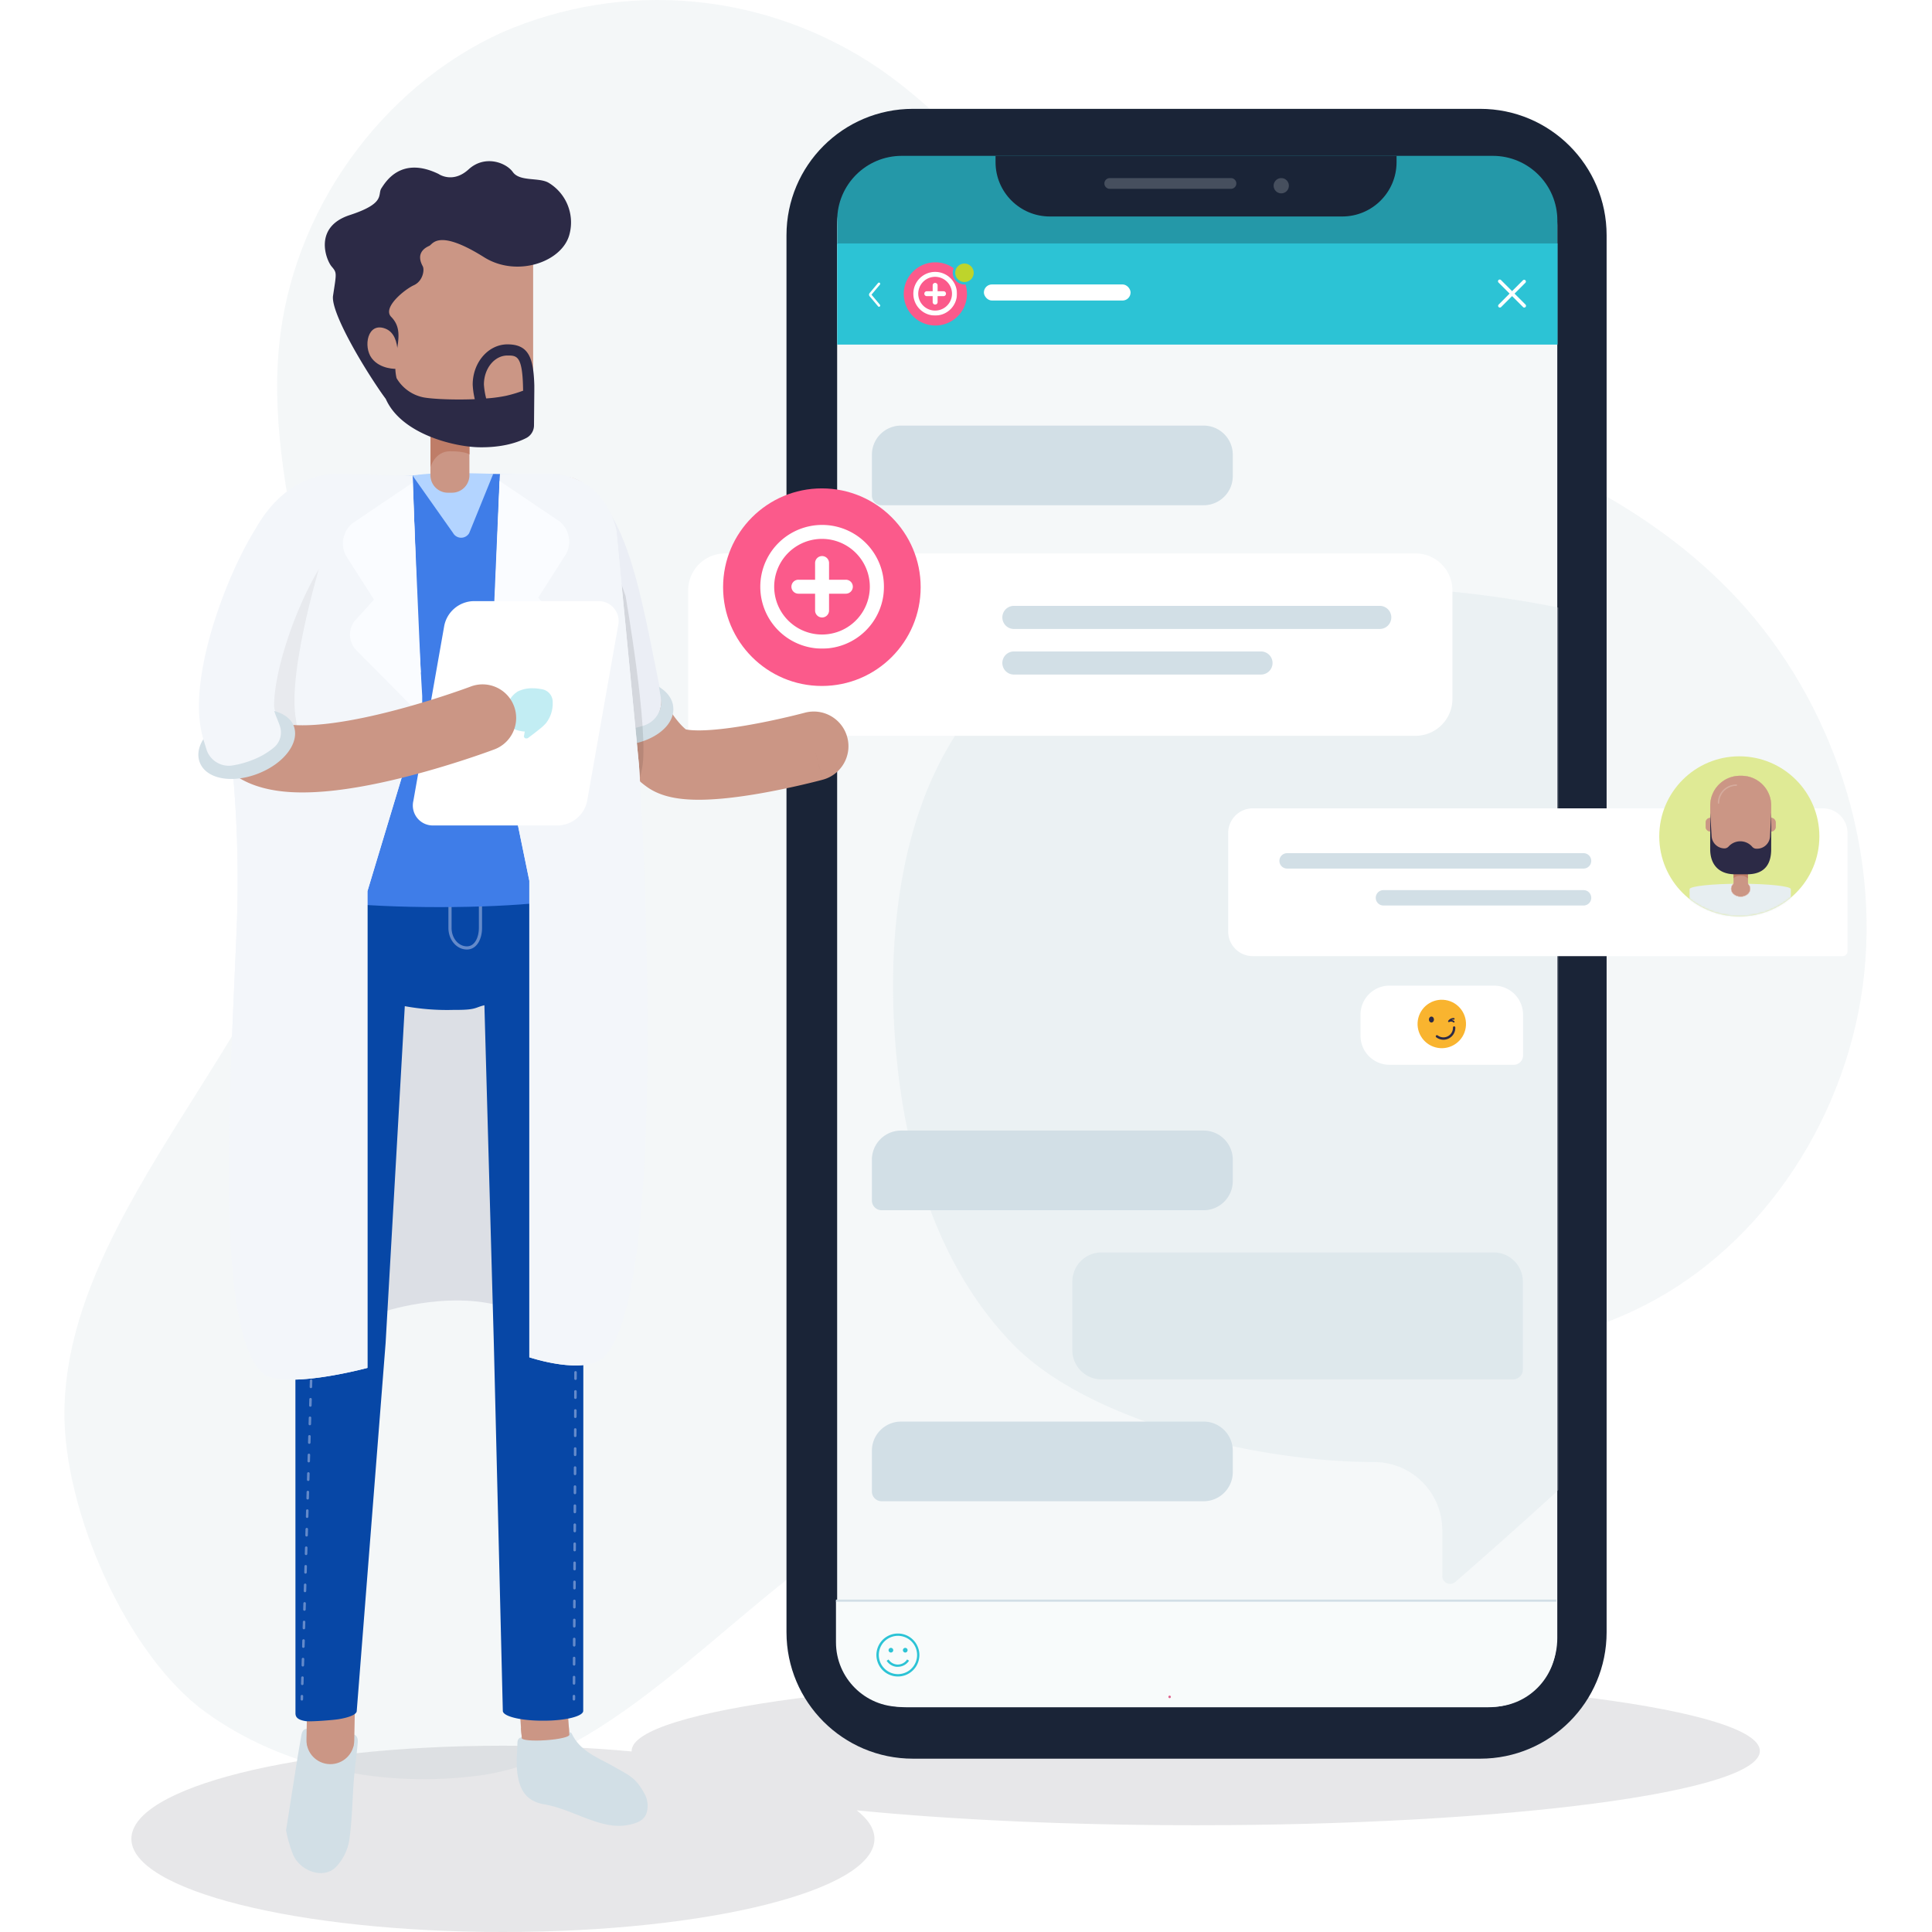 <svg width="1080" height="1080" fill="none" xmlns="http://www.w3.org/2000/svg"><g clip-path="url(#blip-health__a)"><path d="M966.93 330.221c-52.86-54.278-125.012-83.751-197.112-103.128-13.228-3.528-26.508-6.785-39.841-9.879-46.807-10.753-89.967-34.374-124.96-68.39l-.679-.597c-37.697-36.855-69.957-80.495-113.457-110.293C460.017 17.092 424.715 4.397 388.046.954c-36.669-3.444-73.592 2.469-107.557 17.223-67.343 30.612-117.431 99.871-124.542 175.806-8.574 90.97 40.416 181.778 23.476 271.391C158.509 576.101 37.262 676.027 36.007 788.871c-.575 55.635 34.874 136.401 78.949 168.262 44.076 31.861 100.334 42.446 153.455 35.335 81.041-10.855 151.624-108.556 225.345-145.411 79.194-39.714 163.864-66.377 250.965-79.029 58.977-8.521 120.254-10.855 173.95-37.994 67.97-34.304 115.289-107.742 123.439-185.794 8.16-78.052-21.43-158.927-75.18-214.019Z" fill="#B9CBD3" style="mix-blend-mode:luminosity" opacity=".16"/><g opacity=".1" filter="url(#blip-health__b)"><path fill-rule="evenodd" clip-rule="evenodd" d="M668.438 1020.32c174.158 0 315.341-18.59 315.341-41.533 0-22.942-141.183-41.539-315.341-41.539-174.158 0-315.341 18.597-315.341 41.539 0 .095.002.19.007.285-22.423-2.077-46.667-3.211-71.968-3.211-114.706 0-207.693 23.312-207.693 52.069 0 28.76 92.987 52.07 207.693 52.07 114.705 0 207.692-23.31 207.692-52.07 0-5.56-3.477-10.92-9.915-15.94 52.758 5.23 118.391 8.33 189.525 8.33Z" fill="#0A0F1A"/></g><path d="M439.651 131.525c0-39.036 31.645-70.68 70.68-70.68h317.098c39.035 0 70.68 31.644 70.68 70.68v780.906c0 39.035-31.645 70.68-70.68 70.68H510.331c-39.035 0-70.68-31.645-70.68-70.68V131.525Z" fill="#1A2437"/><path d="M467.972 125.949c0-21.292 17.26-38.552 38.552-38.552h325.457c21.292 0 38.553 17.26 38.553 38.552v789.86c0 21.292-17.261 38.553-38.553 38.553H506.524c-21.292 0-38.552-17.261-38.552-38.553v-789.86Z" fill="#F5F8F9"/><path d="M870.003 918.037c0 19.931-16.157 36.088-36.088 36.088H503.399c-19.931 0-36.088-16.157-36.088-36.088v-23.256h402.692v23.256Z" fill="#F8FBFB"/><path fill-rule="evenodd" clip-rule="evenodd" d="M870.003 895.382H467.311v-1.202h402.692v1.202Z" fill="#D2DFE6"/><path fill-rule="evenodd" clip-rule="evenodd" d="M501.929 913.149a12.009 12.009 0 0 0-11.096 7.414 12.015 12.015 0 0 0 8.753 16.376 12.014 12.014 0 0 0 12.329-5.107 12.015 12.015 0 0 0-1.494-15.165 12.01 12.01 0 0 0-8.492-3.518Zm0 22.7a10.617 10.617 0 0 1-7.507-3.123 10.355 10.355 0 0 1-1.936-2.612 10.701 10.701 0 0 1 2.148-12.768 10.703 10.703 0 1 1 7.325 18.503h-.03Z" fill="#2CC3D5"/><path fill-rule="evenodd" clip-rule="evenodd" d="M498.008 923.778a1.305 1.305 0 1 0 .03-2.61 1.305 1.305 0 0 0-.03 2.61Zm8.033 0a1.302 1.302 0 0 0 1.207-.806 1.3 1.3 0 0 0-.283-1.423 1.301 1.301 0 0 0-1.423-.284 1.315 1.315 0 0 0-.587.481 1.313 1.313 0 0 0-.12 1.226 1.314 1.314 0 0 0 .707.707c.158.065.328.099.499.099Zm-4.819 6.681a6.23 6.23 0 0 1-4.503-2.778l-1.081.706a7.5 7.5 0 0 0 5.404 3.363c.28.015.561.015.841 0a7.51 7.51 0 0 0 6.29-3.408l-1.096-.706a6.197 6.197 0 0 1-5.855 2.823Z" fill="#2CC3D5"/><g opacity=".7"><mask id="blip-health__c" style="mask-type:alpha" maskUnits="userSpaceOnUse" x="467" y="87" width="404" height="868"><path d="M467.972 125.949c0-21.292 17.26-38.552 38.552-38.552h325.457c21.292 0 38.553 17.26 38.553 38.552v789.86c0 21.292-17.261 38.553-38.553 38.553H506.524c-21.292 0-38.552-17.261-38.552-38.553v-789.86Z" fill="#F5F8F9"/></mask><g mask="url(#blip-health__c)"><path d="M870.342 339.469a602.751 602.751 0 0 0-119.08-11.653c-71.772 0-131.705 12.637-169.188 35.648-75.8 46.76-84.348 144.951-82.678 199.332 1.72 56.25 14.738 134.577 66.369 188.171 41.412 43.023 134.947 66.231 202.101 66.33a38.044 38.044 0 0 1 27.06 11.004 38.135 38.135 0 0 1 11.307 26.954v25.716c0 .849.244 1.68.702 2.394a4.414 4.414 0 0 0 4.351 1.987 4.41 4.41 0 0 0 2.267-1.038c21.664-18.881 44.655-39.335 67.351-60.33 5.551-4.917 11.25-10.375 16.948-15.587 27.216-24.585 55.364-50.497 74.867-78.228 22.794-32.354 37.581-72.673 44.211-119.826 5.66-44.403 4-89.433-4.91-133.298-14.493-72.722-64.797-121.547-141.678-137.576Z" fill="#E7EEF1"/></g></g><path d="M468.002 123.21c0-19.931 16.157-36.088 36.088-36.088h330.388c19.931 0 36.088 16.157 36.088 36.089v13.364H468.002V123.21Z" fill="#2498A8"/><path d="M870.694 136.109H468.002v56.519h402.692v-56.519Z" fill="#2CC3D5"/><path d="M846.651 164.135 852.77 158a.978.978 0 0 0-.718-1.592.981.981 0 0 0-.668.219l-6.122 6.118-6.123-6.118a.993.993 0 0 0-.71-.368.976.976 0 0 0-.748.283.977.977 0 0 0-.184 1.14.975.975 0 0 0 .256.318l6.119 6.123-6.119 6.135a.987.987 0 0 0-.209 1.067.98.98 0 0 0 1.595.318l6.123-6.123 6.122 6.123a.957.957 0 0 0 .691.287.984.984 0 0 0 .961-1.17.98.98 0 0 0-.266-.502l-6.119-6.123Zm-355.289 7.347a.668.668 0 0 1-.516-.244l-4.729-5.632a1.377 1.377 0 0 1 0-1.77l4.729-5.632a.684.684 0 0 1 .952-.068.685.685 0 0 1 .1.95l-4.729 5.635 4.721 5.635a.68.68 0 0 1-.158 1.021.672.672 0 0 1-.37.105Z" fill="#fff"/><path d="M556.512 87.122h224.174v3.519c0 16.775-13.599 30.375-30.374 30.375H586.887c-16.776 0-30.375-13.6-30.375-30.375v-3.519Z" fill="#1A2437"/><path d="M688.128 99.568h-67.775a2.99 2.99 0 0 0 0 5.981h67.775a2.99 2.99 0 1 0 0-5.98Zm32.357 4.225a4.255 4.255 0 1 1-4.225-4.225 4.226 4.226 0 0 1 4.225 4.225Z" opacity=".2" fill="#F8FBFB"/><g filter="url(#blip-health__d)"><path d="M811.917 327.44c0-11.405-9.245-20.65-20.65-20.65H405.339c-11.405 0-20.65 9.245-20.65 20.65v77.172a4.13 4.13 0 0 0 4.13 4.13h402.448c11.405 0 20.65-9.246 20.65-20.65V327.44Z" fill="#fff"/></g><path d="M404.212 328.235c0 30.499 24.724 55.224 55.224 55.224 30.499 0 55.224-24.725 55.224-55.224 0-30.5-24.725-55.224-55.224-55.224-30.5 0-55.224 24.724-55.224 55.224Z" fill="#FB5A8B"/><path fill-rule="evenodd" clip-rule="evenodd" d="M560.32 345.136a6.458 6.458 0 0 1 6.458-6.458h204.511a6.458 6.458 0 0 1 0 12.916H566.778a6.458 6.458 0 0 1-6.458-6.458Zm0 25.487a6.457 6.457 0 0 1 6.458-6.457h138.045a6.458 6.458 0 1 1 0 12.915H566.778a6.458 6.458 0 0 1-6.458-6.458Z" fill="#D2DFE6"/><g filter="url(#blip-health__e)"><path d="M760.532 566.213c0-8.963 7.266-16.229 16.229-16.229h58.407c8.963 0 16.229 7.266 16.229 16.229v22.807a5.216 5.216 0 0 1-5.216 5.217h-69.42c-8.963 0-16.229-7.267-16.229-16.23v-11.794Z" fill="#fff"/></g><path d="M819.063 575.829c1.89-7.233-2.441-14.63-9.674-16.521-7.233-1.89-14.63 2.441-16.521 9.674s2.44 14.63 9.674 16.521c7.233 1.891 14.63-2.44 16.521-9.674Z" fill="#F9B42F"/><path d="M801.579 569.928c0 .916-.626 1.661-1.392 1.661-.766 0-1.389-.745-1.389-1.661s.626-1.661 1.389-1.661 1.392.745 1.392 1.661Zm11.097 1.674a.44.44 0 0 1-.312-.116c-.907-.835-2.243-.181-2.259-.172a.438.438 0 0 1-.514-.103.436.436 0 0 1-.052-.522 3.537 3.537 0 0 1 3.178-1.589.432.432 0 0 1 .303.151.438.438 0 0 1 .061.487.438.438 0 0 1-.427.244 2.607 2.607 0 0 0-1.204.212 2.466 2.466 0 0 1 1.511.651.435.435 0 0 1 .143.307.448.448 0 0 1-.118.318.431.431 0 0 1-.31.132Zm-5.777 9.615a6.645 6.645 0 0 1-4.067-1.392.662.662 0 0 1-.092-.909.665.665 0 0 1 .902-.139 5.322 5.322 0 0 0 7.817-1.495 5.31 5.31 0 0 0 .744-2.862.663.663 0 1 1 1.327-.041 6.646 6.646 0 0 1-6.431 6.835l-.2.003Z" fill="#2C2A46"/><path d="M689.137 648.302c0-9.004-7.299-16.303-16.303-16.303H503.701c-9.004 0-16.303 7.299-16.303 16.303v22.784a5.435 5.435 0 0 0 5.435 5.435h180.001c9.004 0 16.303-7.299 16.303-16.303v-11.916Zm0-394.091c0-9.004-7.299-16.303-16.303-16.303H503.701c-9.004 0-16.303 7.299-16.303 16.303v22.784a5.434 5.434 0 0 0 5.435 5.434h180.001c9.004 0 16.303-7.299 16.303-16.303v-11.915Zm0 556.772c0-9.004-7.299-16.303-16.303-16.303H503.701c-9.004 0-16.303 7.299-16.303 16.303v22.784a5.434 5.434 0 0 0 5.435 5.434h180.001c9.004 0 16.303-7.299 16.303-16.303v-11.915Z" fill="#D2DFE6"/><path d="M599.452 716.425c0-9.003 7.299-16.302 16.303-16.302h219.219c9.004 0 16.303 7.299 16.303 16.302v49.22a5.434 5.434 0 0 1-5.434 5.434H615.755c-9.004 0-16.303-7.299-16.303-16.303v-38.351Z" fill="#DEE8EC"/><path d="M653.855 949.276a.716.716 0 0 0 0-1.429.713.713 0 0 0-.505 1.219c.134.134.315.21.505.21Z" fill="#DF638D"/><rect x="550" y="159" width="82" height="9" rx="4.5" fill="#fff"/><g filter="url(#blip-health__f)"><path d="M686.574 463.908c0-7.594 6.157-13.751 13.751-13.751h318.695c7.6 0 13.75 6.157 13.75 13.751v66.115a2.75 2.75 0 0 1-2.75 2.75H700.325c-7.594 0-13.751-6.157-13.751-13.751v-55.114Z" fill="#fff"/></g><path fill-rule="evenodd" clip-rule="evenodd" d="M889.52 481.232a4.3 4.3 0 0 0-4.301-4.3H719.496a4.3 4.3 0 0 0 0 8.601h165.723a4.301 4.301 0 0 0 4.301-4.301Zm0 20.654a4.301 4.301 0 0 0-4.301-4.301H773.356a4.3 4.3 0 0 0 0 8.601h111.863a4.3 4.3 0 0 0 4.301-4.3Z" fill="#D2DFE6"/><path d="M1017.04 467.534c0 24.715-20.039 44.75-44.754 44.75-24.715 0-44.75-20.035-44.75-44.75s20.035-44.75 44.75-44.75 44.754 20.035 44.754 44.75Z" fill="#DFEA95"/><mask id="blip-health__g" style="mask-type:alpha" maskUnits="userSpaceOnUse" x="927" y="422" width="91" height="91"><path d="M972.286 512.284c24.715 0 44.754-20.035 44.754-44.75s-20.039-44.75-44.754-44.75c-24.715 0-44.75 20.035-44.75 44.75s20.035 44.75 44.75 44.75Z" fill="#FF5A60"/></mask><g mask="url(#blip-health__g)"><path d="M972.784 494.019c-15.629 0-28.297 1.356-28.297 3.026v78.283c0 1.67 12.668 3.021 28.297 3.021 15.63 0 28.306-1.351 28.306-3.021v-78.283c0-1.67-12.676-3.026-28.306-3.026Z" fill="#E7EEF1"/><path d="M992.37 459.792v2.421a2.58 2.58 0 0 1-2.54 2.589v-7.599a2.59 2.59 0 0 1 2.54 2.589Z" fill="#CB8591"/><path fill-rule="evenodd" clip-rule="evenodd" d="M948.964 504.881c0 .001 0 0 0 0l-1.748-.819-1.748-.819a1.93 1.93 0 1 1 3.496 1.638Zm0 0-.007.014-.025.055-.105.232c-.094.21-.234.528-.414.952-.361.849-.883 2.122-1.518 3.798-1.271 3.353-2.996 8.319-4.792 14.734a1.932 1.932 0 0 1-3.718-1.042c1.83-6.534 3.591-11.609 4.9-15.06a107.69 107.69 0 0 1 1.575-3.94 54.657 54.657 0 0 1 .562-1.283l.032-.07.01-.019.004-.009 1.748.819m49.57-1.709a1.93 1.93 0 0 1 2.647.67l-1.659.988 1.659-.988.002.005.004.006.012.02.04.069.14.249c.12.216.292.532.509.949a66.16 66.16 0 0 1 1.75 3.711c1.44 3.284 3.32 8.192 5.17 14.756a1.933 1.933 0 0 1-3.72 1.045c-1.79-6.386-3.621-11.127-4.988-14.255a60.34 60.34 0 0 0-1.645-3.487 29.618 29.618 0 0 0-.451-.844l-.111-.198-.026-.043-.003-.007a1.93 1.93 0 0 1 .67-2.646Z" fill="#E7EEF1"/><path d="M973.05 501.329c3 0 5.432-2.004 5.432-4.475 0-2.472-2.432-4.475-5.432-4.475-3 0-5.431 2.003-5.431 4.475 0 2.471 2.431 4.475 5.431 4.475Z" fill="#CB9685"/><path fill-rule="evenodd" clip-rule="evenodd" d="M973.05 501.2c2.953 0 5.303-1.968 5.303-4.346s-2.35-4.346-5.303-4.346-5.303 1.968-5.303 4.346 2.35 4.346 5.303 4.346Zm5.432-4.346c0 2.471-2.432 4.475-5.432 4.475-3 0-5.431-2.004-5.431-4.475 0-2.472 2.431-4.475 5.431-4.475s5.432 2.003 5.432 4.475Z" fill="#CB9685"/><path fill-rule="evenodd" clip-rule="evenodd" d="M973.05 501.2c2.953 0 5.303-1.968 5.303-4.346s-2.35-4.346-5.303-4.346-5.303 1.968-5.303 4.346 2.35 4.346 5.303 4.346Zm5.432-4.346c0 2.471-2.432 4.475-5.432 4.475-3 0-5.431-2.004-5.431-4.475 0-2.472 2.431-4.475 5.431-4.475s5.432 2.003 5.432 4.475Z" fill="#fff"/><path d="M990.103 450.285v17.716a16.58 16.58 0 0 1-16.608 16.608h-.854a16.607 16.607 0 0 1-16.607-16.597v-17.727a16.606 16.606 0 0 1 16.607-16.607h.881a16.605 16.605 0 0 1 16.581 16.607Z" fill="#CB9685"/><path fill-rule="evenodd" clip-rule="evenodd" d="M989.974 468.001v-17.716a16.48 16.48 0 0 0-16.452-16.479h-.881a16.48 16.48 0 0 0-16.479 16.479v17.727a16.486 16.486 0 0 0 16.479 16.468h.854a16.445 16.445 0 0 0 11.661-4.818 16.452 16.452 0 0 0 4.818-11.661Zm.129 0v-17.716a16.605 16.605 0 0 0-16.581-16.607h-.881a16.606 16.606 0 0 0-16.607 16.607v17.727a16.607 16.607 0 0 0 16.607 16.597h.854a16.597 16.597 0 0 0 11.752-4.856 16.58 16.58 0 0 0 4.856-11.752Z" fill="#CB9685"/><path d="M956.006 457.204v7.598a2.582 2.582 0 0 1-2.54-2.588v-2.422a2.588 2.588 0 0 1 2.54-2.588Z" fill="#CB9685"/><path fill-rule="evenodd" clip-rule="evenodd" d="M955.878 457.209c.042-.003.085-.005.128-.005v7.598a2.584 2.584 0 0 1-2.54-2.588v-2.422a2.588 2.588 0 0 1 2.412-2.583Zm0 .129a2.46 2.46 0 0 0-2.283 2.454v2.422a2.455 2.455 0 0 0 2.283 2.454v-7.33Z" fill="#CB9685"/><path d="M992.636 459.792v2.422a2.584 2.584 0 0 1-2.54 2.588v-7.598a2.586 2.586 0 0 1 2.54 2.588Z" fill="#CB9685"/><path fill-rule="evenodd" clip-rule="evenodd" d="M992.508 462.214v-2.422h.128v2.422a2.584 2.584 0 0 1-2.411 2.583c-.043.003-.086.004-.129.005v-7.598a2.588 2.588 0 0 1 2.54 2.588h-.128a2.459 2.459 0 0 0-2.283-2.454v7.33a2.457 2.457 0 0 0 2.283-2.454Z" fill="#CB9685"/><path opacity=".2" fill-rule="evenodd" clip-rule="evenodd" d="M970.643 439.295a9.586 9.586 0 0 0-9.585 9.585.386.386 0 0 1-.772 0 10.355 10.355 0 0 1 10.357-10.358.386.386 0 1 1 0 .773Z" fill="#fff"/><path d="M973.493 484.61h-.854a16.372 16.372 0 0 1-3.551-.384v10.268a3.582 3.582 0 0 0 3.551 3.562h.827a3.578 3.578 0 0 0 3.578-3.583v-10.242a16.69 16.69 0 0 1-3.551.379Z" fill="#CB9685"/><path fill-rule="evenodd" clip-rule="evenodd" d="M976.915 494.473V484.39a16.74 16.74 0 0 1-3.422.348v-.128c1.15.001 2.297-.117 3.422-.351m.129-.028v10.242c0 .47-.092.936-.271 1.371a3.577 3.577 0 0 1-3.307 2.212h-.827a3.578 3.578 0 0 1-3.551-3.562v-10.268l.129.028c1.125.238 2.272.358 3.422.356h.854v.128m-4.276-.353v10.109a3.445 3.445 0 0 0 1.007 2.419 3.445 3.445 0 0 0 2.416 1.014h.826a3.444 3.444 0 0 0 3.188-2.132 3.45 3.45 0 0 0 .261-1.322" fill="#CB9685"/><path d="M969.072 488.063v2.956s.859-1.465 3.988-1.481c3.129-.016 3.994 1.622 3.994 1.622v-3.551l-7.982-.146v.6Z" fill="#BF7D68"/><path d="M989.456 467.525a7.266 7.266 0 0 1-7.329 6.907h-.335a3.078 3.078 0 0 1-2.291-1.081 8.78 8.78 0 0 0-10.203-2.312 8.788 8.788 0 0 0-3 2.177 3.089 3.089 0 0 1-2.302 1.043 7.272 7.272 0 0 1-7.188-6.831l-.8-13.035v20.358c0 7.723 4.069 13.987 13.981 13.987h6.557c10.419 0 13.558-6.264 13.558-13.987v-20.358l-.648 13.132Z" fill="#2C2A46"/></g><path fill-rule="evenodd" clip-rule="evenodd" d="M522.886 181.97a17.662 17.662 0 0 0 17.313-21.114 17.663 17.663 0 0 0-24.079-12.874 17.668 17.668 0 0 0-10.911 16.311 17.716 17.716 0 0 0 17.677 17.677Z" fill="#FB5A8B"/><path d="M539.142 158.341a5.85 5.85 0 1 0 0-11.702 5.85 5.85 0 0 0 0 11.702Z" fill="#BED42B"/><path fill-rule="evenodd" clip-rule="evenodd" d="M539.142 147.334a5.156 5.156 0 1 0-.001 10.313 5.156 5.156 0 0 0 .001-10.313Zm-6.545 5.156a6.544 6.544 0 1 1 13.089 0 6.544 6.544 0 0 1-13.089 0Z" fill="#2CC3D5"/><mask id="blip-health__h" maskUnits="userSpaceOnUse" x="510.06" y="151.491" width="25" height="25" fill="#000"><path fill="#fff" d="M510.06 151.491h25v25h-25z"/><path fill-rule="evenodd" clip-rule="evenodd" d="M516.26 173.921a11.703 11.703 0 1 0 10.979-20.54 11.703 11.703 0 0 0-15.288 15.288 11.696 11.696 0 0 0 4.309 5.252Zm.977-18.013a9.932 9.932 0 0 1 5.524-1.662 9.943 9.943 0 0 1 9.911 9.946 9.94 9.94 0 0 1-6.146 9.172 9.934 9.934 0 0 1-9.289-17.456Zm6.39 7.394h3.814a.881.881 0 0 1 .878.878.877.877 0 0 1-.878.878h-3.814v3.814a.881.881 0 0 1-.878.878.879.879 0 0 1-.877-.878v-3.814h-3.791a.881.881 0 0 1-.878-.878.881.881 0 0 1 .878-.878h3.791v-3.791a.875.875 0 0 1 .877-.877.877.877 0 0 1 .878.877v3.791Z"/></mask><path fill-rule="evenodd" clip-rule="evenodd" d="M516.26 173.921a11.703 11.703 0 1 0 10.979-20.54 11.703 11.703 0 0 0-15.288 15.288 11.696 11.696 0 0 0 4.309 5.252Zm.977-18.013a9.932 9.932 0 0 1 5.524-1.662 9.943 9.943 0 0 1 9.911 9.946 9.94 9.94 0 0 1-6.146 9.172 9.934 9.934 0 0 1-9.289-17.456Zm6.39 7.394h3.814a.881.881 0 0 1 .878.878.877.877 0 0 1-.878.878h-3.814v3.814a.881.881 0 0 1-.878.878.879.879 0 0 1-.877-.878v-3.814h-3.791a.881.881 0 0 1-.878-.878.881.881 0 0 1 .878-.878h3.791v-3.791a.875.875 0 0 1 .877-.877.877.877 0 0 1 .878.877v3.791Z" fill="#fff"/><path d="m516.26 173.921.278-.416-.278.416Zm14.775-1.455-.354-.354.354.354Zm1.455-14.775-.416.278.416-.278Zm-5.251-4.31.191-.462-.191.462Zm-6.761-.665.098.49-.098-.49Zm-9.193 9.193.49.098-.49-.098Zm.666 6.76-.462.192.462-.192Zm10.81-14.423.002-.5h-.001l-.001.5Zm-5.524 1.662-.277-.416.277.416Zm12.534 1.263.354-.353-.354.353Zm2.901 7.021h.5-.5Zm-1.682 5.518-.415-.278.415.278Zm-4.464 3.654.19.462-.19-.462Zm-5.742.556.098-.49-.098.49Zm-5.083-2.728.354-.353-.354.353Zm-2.71-5.093.49-.096-.49.096Zm.577-5.74-.462-.192.462.192Zm10.059 2.943h-.5v.5h.5v-.5Zm4.435.257-.354.354.354-.354Zm0 1.242-.354-.354.354.354Zm-4.435.257v-.5h-.5v.5h.5Zm-.257 4.435-.354-.354.354.354Zm-1.241 0 .353-.354-.353.354Zm-.257-4.435h.5v-.5h-.5v.5Zm-4.412-.257-.353.353.353-.353Zm0-1.242-.353-.353.353.353Zm4.412-.257v.5h.5v-.5h-.5Zm.257-4.411-.354-.354.354.354Zm1.241 0 .353-.354-.353.354Zm-.609 16.502a11.2 11.2 0 0 1-6.223-1.888l-.555.831a12.197 12.197 0 0 0 6.778 2.057v-1Zm7.92-3.281a11.197 11.197 0 0 1-7.92 3.281v1a12.2 12.2 0 0 0 8.627-3.574l-.707-.707Zm3.281-7.92a11.2 11.2 0 0 1-3.281 7.92l.707.707a12.196 12.196 0 0 0 3.574-8.627h-1Zm-1.888-6.223a11.198 11.198 0 0 1 1.888 6.223h1a12.21 12.21 0 0 0-2.056-6.779l-.832.556Zm-5.027-4.126a11.198 11.198 0 0 1 5.027 4.126l.832-.556a12.208 12.208 0 0 0-5.476-4.494l-.383.924Zm-6.471-.637a11.206 11.206 0 0 1 6.471.637l.383-.924a12.201 12.201 0 0 0-7.049-.694l.195.981Zm-5.735 3.065a11.2 11.2 0 0 1 5.735-3.065l-.195-.981a12.202 12.202 0 0 0-6.247 3.339l.707.707Zm-3.066 5.736a11.2 11.2 0 0 1 3.066-5.736l-.707-.707a12.195 12.195 0 0 0-3.339 6.247l.98.196Zm.638 6.471a11.2 11.2 0 0 1-.638-6.471l-.98-.196c-.471 2.367-.23 4.82.694 7.05l.924-.383Zm4.125 5.027a11.195 11.195 0 0 1-4.125-5.027l-.924.383a12.192 12.192 0 0 0 4.494 5.475l.555-.831Zm6.224-19.759a10.433 10.433 0 0 0-5.802 1.746l.554.832a9.433 9.433 0 0 1 5.246-1.578l.002-1Zm7.363 3.072a10.445 10.445 0 0 0-7.362-3.072l-.004 1a9.448 9.448 0 0 1 6.658 2.778l.708-.706Zm3.047 7.374c0-2.764-1.096-5.416-3.047-7.374l-.708.706a9.448 9.448 0 0 1 2.755 6.668h1Zm-1.766 5.796a10.437 10.437 0 0 0 1.766-5.796l-1-.001a9.436 9.436 0 0 1-1.597 5.241l.831.556Zm-4.69 3.838a10.431 10.431 0 0 0 4.69-3.838l-.831-.556a9.434 9.434 0 0 1-4.24 3.469l.381.925Zm-6.031.584c2.024.406 4.123.203 6.031-.584l-.381-.925a9.432 9.432 0 0 1-5.453.529l-.197.98Zm-5.338-2.865a10.436 10.436 0 0 0 5.338 2.865l.197-.98a9.432 9.432 0 0 1-4.827-2.591l-.708.706Zm-2.847-5.349a10.437 10.437 0 0 0 2.847 5.349l.708-.706a9.44 9.44 0 0 1-2.574-4.836l-.981.193Zm.606-6.029a10.433 10.433 0 0 0-.606 6.029l.981-.193a9.438 9.438 0 0 1 .548-5.451l-.923-.385Zm3.854-4.675a10.435 10.435 0 0 0-3.854 4.675l.923.385a9.44 9.44 0 0 1 3.485-4.228l-.554-.832Zm10.481 7.31h-3.814v1h3.814v-1Zm.975.404a1.382 1.382 0 0 0-.975-.404v1c.101 0 .197.04.267.111l.708-.707Zm.403.974c0-.365-.145-.716-.403-.974l-.708.707a.378.378 0 0 1 .111.267h1Zm-.403.974c.258-.258.403-.609.403-.974h-1c0 .1-.04.196-.111.267l.708.707Zm-.975.404c.366 0 .716-.146.975-.404l-.708-.707a.374.374 0 0 1-.267.111v1Zm-3.814 0h3.814v-1h-3.814v1Zm.5 3.314v-3.814h-1v3.814h1Zm-.404.974c.259-.258.404-.609.404-.974h-1c0 .1-.04.196-.111.267l.707.707Zm-.974.404c.366 0 .716-.145.974-.404l-.707-.707a.376.376 0 0 1-.267.111v1Zm-.974-.404c.259.259.609.404.974.404v-1c-.1 0-.196-.04-.267-.111l-.707.707Zm-.403-.974c0 .365.145.716.403.974l.707-.707a.381.381 0 0 1-.11-.267h-1Zm0-3.814v3.814h1v-3.814h-1Zm-3.291.5h3.791v-1h-3.791v1Zm-.974-.404c.258.258.608.404.974.404v-1c-.1 0-.197-.04-.267-.111l-.707.707Zm-.404-.974c0 .365.145.716.404.974l.707-.707a.378.378 0 0 1-.111-.267h-1Zm.404-.974a1.375 1.375 0 0 0-.404.974h1c0-.1.04-.196.111-.267l-.707-.707Zm.974-.404c-.366 0-.716.146-.974.404l.707.707a.376.376 0 0 1 .267-.111v-1Zm3.791 0h-3.791v1h3.791v-1Zm-.5-3.291v3.791h1v-3.791h-1Zm.403-.974a1.38 1.38 0 0 0-.403.974h1c0-.1.04-.196.11-.267l-.707-.707Zm.974-.403a1.38 1.38 0 0 0-.974.403l.707.707a.381.381 0 0 1 .267-.11v-1Zm.974.403a1.377 1.377 0 0 0-.974-.403v1c.1 0 .197.04.267.11l.707-.707Zm.404.974c0-.365-.145-.715-.404-.974l-.707.707a.378.378 0 0 1 .111.267h1Zm0 3.791v-3.791h-1v3.791h1Z" fill="#fff" mask="url(#blip-health__h)"/><mask id="blip-health__i" maskUnits="userSpaceOnUse" x="424.422" y="292.853" width="70" height="70" fill="#000"><path fill="#fff" d="M424.422 292.853h70v70h-70z"/><path fill-rule="evenodd" clip-rule="evenodd" d="M441.156 355.571a33.153 33.153 0 1 0 36.837-55.131 33.153 33.153 0 0 0-36.837 55.131Zm2.767-51.037a28.152 28.152 0 0 1 15.652-4.709 28.181 28.181 0 0 1 28.081 28.18 28.15 28.15 0 0 1-33.683 27.564 28.144 28.144 0 0 1-20.446-38.422 28.146 28.146 0 0 1 10.396-12.613Zm18.106 20.952h10.807a2.49 2.49 0 0 1 2.487 2.486 2.486 2.486 0 0 1-2.487 2.487h-10.807v10.808a2.486 2.486 0 0 1-4.973 0v-10.808h-10.742a2.484 2.484 0 0 1-2.486-2.487 2.487 2.487 0 0 1 2.486-2.486h10.742v-10.742a2.487 2.487 0 0 1 4.973 0v10.742Z"/></mask><path fill-rule="evenodd" clip-rule="evenodd" d="M441.156 355.571a33.153 33.153 0 1 0 36.837-55.131 33.153 33.153 0 0 0-36.837 55.131Zm2.767-51.037a28.152 28.152 0 0 1 15.652-4.709 28.181 28.181 0 0 1 28.081 28.18 28.15 28.15 0 0 1-33.683 27.564 28.144 28.144 0 0 1-20.446-38.422 28.146 28.146 0 0 1 10.396-12.613Zm18.106 20.952h10.807a2.49 2.49 0 0 1 2.487 2.486 2.486 2.486 0 0 1-2.487 2.487h-10.807v10.808a2.486 2.486 0 0 1-4.973 0v-10.808h-10.742a2.484 2.484 0 0 1-2.486-2.487 2.487 2.487 0 0 1 2.486-2.486h10.742v-10.742a2.487 2.487 0 0 1 4.973 0v10.742Z" fill="#fff"/><path d="m472.262 297.376-.542 1.309.542-1.309Zm-19.155-1.886-.276-1.39.276 1.39Zm-16.974 9.073-1.002-1.002 1.002 1.002Zm-9.074 16.975-1.389-.277 1.389.277Zm1.887 19.154 1.309-.542-1.309.542Zm30.629-40.867.005-1.416h-.002l-.003 1.416Zm-15.652 4.709-.784-1.179.784 1.179Zm35.514 3.58 1.004-1-1.004 1Zm8.219 19.891 1.416.002v-.002h-1.416Zm-4.765 15.636 1.177.788-1.177-.788Zm-12.649 10.351.54 1.31-.54-1.31Zm-30.671-6.152-1.004 1 1.004-1Zm-7.678-14.43 1.389-.273-1.389.273Zm1.634-16.263-1.308-.545 1.308.545Zm28.502 8.339h-1.417v1.417h1.417v-1.417Zm12.566.728-1.002 1.002 1.002-1.002Zm-12.566 4.245v-1.417h-1.417v1.417h1.417Zm-4.245 12.566 1.002-1.002-1.002 1.002Zm-.728-12.566h1.416v-1.417h-1.416v1.417Zm-12.5-4.245 1.002 1.002-1.002-1.002Zm12.5-.728v1.417h1.416v-1.417h-1.416Zm.728-12.5 1.002 1.002-1.002-1.002Zm1.791 46.755a31.732 31.732 0 0 1-17.631-5.348l-1.575 2.356a34.575 34.575 0 0 0 19.206 5.826v-2.834Zm22.441-9.295a31.735 31.735 0 0 1-22.441 9.295v2.834a34.568 34.568 0 0 0 24.444-10.125l-2.003-2.004Zm9.295-22.441a31.735 31.735 0 0 1-9.295 22.441l2.003 2.004a34.57 34.57 0 0 0 10.126-24.445h-2.834Zm-5.348-17.631a31.737 31.737 0 0 1 5.348 17.631h2.834a34.57 34.57 0 0 0-5.826-19.205l-2.356 1.574Zm-14.243-11.689a31.736 31.736 0 0 1 14.243 11.689l2.356-1.574a34.577 34.577 0 0 0-15.515-12.733l-1.084 2.618Zm-18.336-1.806a31.732 31.732 0 0 1 18.336 1.806l1.084-2.618a34.57 34.57 0 0 0-19.973-1.967l.553 2.779Zm-16.25 8.686a31.74 31.74 0 0 1 16.25-8.686l-.553-2.779a34.564 34.564 0 0 0-17.7 9.461l2.003 2.004Zm-8.685 16.249a31.732 31.732 0 0 1 8.685-16.249l-2.003-2.004a34.568 34.568 0 0 0-9.461 17.7l2.779.553Zm1.806 18.336a31.732 31.732 0 0 1-1.806-18.336l-2.779-.553a34.57 34.57 0 0 0 1.967 19.973l2.618-1.084Zm11.689 14.243a31.736 31.736 0 0 1-11.689-14.243l-2.618 1.084a34.575 34.575 0 0 0 12.732 15.515l1.575-2.356Zm17.634-55.984a29.556 29.556 0 0 0-16.439 4.946l1.569 2.359a26.733 26.733 0 0 1 14.864-4.472l.006-2.833Zm20.863 8.705a29.596 29.596 0 0 0-20.861-8.705l-.01 2.833a26.766 26.766 0 0 1 18.864 7.872l2.007-2Zm8.631 20.891a29.601 29.601 0 0 0-8.631-20.891l-2.007 2a26.768 26.768 0 0 1 7.805 18.891h2.833Zm-5.004 16.424a29.559 29.559 0 0 0 5.004-16.422l-2.833-.003a26.725 26.725 0 0 1-4.525 14.848l2.354 1.577Zm-13.286 10.873a29.56 29.56 0 0 0 13.286-10.873l-2.354-1.577a26.723 26.723 0 0 1-12.012 9.83l1.08 2.62Zm-17.088 1.656a29.568 29.568 0 0 0 17.088-1.656l-1.08-2.62a26.727 26.727 0 0 1-15.45 1.498l-.558 2.778Zm-15.127-8.118a29.571 29.571 0 0 0 15.127 8.118l.558-2.778a26.738 26.738 0 0 1-13.678-7.34l-2.007 2Zm-8.064-15.156a29.567 29.567 0 0 0 8.064 15.156l2.007-2a26.739 26.739 0 0 1-7.292-13.703l-2.779.547Zm1.716-17.082a29.567 29.567 0 0 0-1.716 17.082l2.779-.547a26.734 26.734 0 0 1 1.553-15.445l-2.616-1.09Zm10.92-13.247a29.57 29.57 0 0 0-10.92 13.247l2.616 1.09a26.722 26.722 0 0 1 9.873-11.978l-1.569-2.359Zm29.697 20.714h-10.807v2.834h10.807v-2.834Zm2.76 1.143a3.902 3.902 0 0 0-2.76-1.143v2.834c.284 0 .556.112.757.313l2.003-2.004Zm1.144 2.76a3.904 3.904 0 0 0-1.144-2.76l-2.003 2.004c.2.2.313.473.313.756h2.834Zm-1.144 2.76a3.904 3.904 0 0 0 1.144-2.76h-2.834c0 .284-.113.556-.313.757l2.003 2.003Zm-2.76 1.143a3.902 3.902 0 0 0 2.76-1.143l-2.003-2.003c-.201.2-.473.313-.757.313v2.833Zm-10.807 0h10.807v-2.833h-10.807v2.833Zm1.416 9.392v-10.808h-2.833v10.808h2.833Zm-1.143 2.759a3.9 3.9 0 0 0 1.143-2.759h-2.833c0 .283-.113.555-.313.756l2.003 2.003Zm-2.76 1.144a3.904 3.904 0 0 0 2.76-1.144l-2.003-2.003a1.07 1.07 0 0 1-.757.313v2.834Zm-2.76-1.144a3.904 3.904 0 0 0 2.76 1.144v-2.834c-.284 0-.556-.112-.756-.313l-2.004 2.003Zm-1.143-2.759a3.9 3.9 0 0 0 1.143 2.759l2.004-2.003a1.07 1.07 0 0 1-.314-.756h-2.833Zm0-10.808v10.808h2.833v-10.808h-2.833Zm-9.325 1.416h10.742v-2.833h-10.742v2.833Zm-2.76-1.143a3.903 3.903 0 0 0 2.76 1.143v-2.833a1.07 1.07 0 0 1-.756-.313l-2.004 2.003Zm-1.143-2.76c0 1.035.411 2.028 1.143 2.76l2.004-2.003a1.07 1.07 0 0 1-.314-.757h-2.833Zm1.143-2.76a3.903 3.903 0 0 0-1.143 2.76h2.833c0-.283.113-.556.314-.756l-2.004-2.004Zm2.76-1.143a3.903 3.903 0 0 0-2.76 1.143l2.004 2.004c.2-.201.472-.313.756-.313v-2.834Zm10.742 0h-10.742v2.834h10.742v-2.834Zm-1.417-9.325v10.742h2.833v-10.742h-2.833Zm1.143-2.76a3.903 3.903 0 0 0-1.143 2.76h2.833c0-.283.113-.555.314-.756l-2.004-2.004Zm2.76-1.143a3.903 3.903 0 0 0-2.76 1.143l2.004 2.004c.2-.201.472-.313.756-.313v-2.834Zm2.76 1.143a3.903 3.903 0 0 0-2.76-1.143v2.834c.284 0 .556.112.757.313l2.003-2.004Zm1.143 2.76a3.903 3.903 0 0 0-1.143-2.76l-2.003 2.004c.2.201.313.473.313.756h2.833Zm0 10.742v-10.742h-2.833v10.742h2.833Z" fill="#fff" mask="url(#blip-health__i)"/><path fill-rule="evenodd" clip-rule="evenodd" d="M310.177 266.806c10.45-2.327 20.809 4.257 23.136 14.707 2.305 10.347 9.125 38.729 19.006 66.947 4.948 14.13 10.498 27.738 16.411 38.854 5.779 10.864 10.898 17.389 14.653 20.414.195.044.448.095.765.149 1.713.288 4.292.471 7.798.409 7.008-.122 15.687-1.167 24.557-2.659 8.751-1.472 17.127-3.28 23.355-4.734a391.272 391.272 0 0 0 9.369-2.306l.492-.13.111-.03.017-.004.003-.001c10.335-2.786 20.974 3.333 23.761 13.669 2.789 10.337-3.331 20.976-13.668 23.765l-5.048-18.717c5.048 18.717 5.046 18.717 5.044 18.718l-.023.006-.052.014-.175.047-.35.092-.277.073c-.537.141-1.309.341-2.286.589a433.591 433.591 0 0 1-8.107 1.972c-6.723 1.568-15.936 3.562-25.736 5.211-9.682 1.628-20.517 3.019-30.311 3.19-4.894.085-10.038-.122-14.911-.942-4.597-.774-10.598-2.353-15.933-6.134-11.459-8.116-20.378-21.482-27.277-34.453-7.193-13.521-13.488-29.152-18.774-44.249-10.587-30.235-17.79-60.255-20.257-71.33-2.327-10.45 4.257-20.809 14.707-23.137Z" fill="#CB9685"/><path fill-rule="evenodd" clip-rule="evenodd" d="M297.915 274.87c7.099-9.17 20.287-10.849 29.457-3.751 8.372 6.48 14.053 15.49 18.127 24.036 4.173 8.754 7.438 18.705 10.161 28.726 3.845 14.152 7.09 30.42 10.143 45.73 1.188 5.956 2.347 11.766 3.501 17.251 2.388 11.348-4.875 22.483-16.223 24.871-11.348 2.388-22.484-4.876-24.872-16.224-1.372-6.523-2.655-12.955-3.91-19.254-2.932-14.706-5.718-28.679-9.165-41.363-2.408-8.865-4.901-16.123-7.544-21.667-2.742-5.753-4.934-8.132-5.924-8.898-9.17-7.098-10.849-20.287-3.751-29.457Z" fill="#EBEEF5"/><path d="M317.297 400.891c-.431-4.629 1.756-9.034 5.762-12.642a449.414 449.414 0 0 1 1.596 9.354v.415a11.626 11.626 0 0 0 8.731 9.13 44.835 44.835 0 0 0 14.365.862 55.735 55.735 0 0 0 12.387-2.49 13.854 13.854 0 0 0 9.321-15.084v-.096c-.351-2.107-.718-4.246-1.085-6.384 4.645 2.825 7.629 6.767 7.981 11.396.973 10.407-11.269 19.761-27.853 21.309-16.584 1.548-30.327-5.395-31.317-15.786l.112.016Z" fill="#D2DFE6"/><path opacity=".1" d="M349.704 333.23s13.249 75.717 9.243 96.195c-4.006 20.479-9.243 10.531-9.243 10.531v-29.252l-17.669-128.711 17.669 51.237Z" fill="#000"/><path d="M215.223 733.035s41.627-13.647 73.072 0V529.829l-70.902-1.597-2.17 204.803Z" fill="#DCDFE5"/><path d="M159.916 1023.15c2.155-13.66 4.086-26.113 6.081-38.547.751-4.788 1.597-9.449 2.395-14.189.574-3.624 2.25-5.028 6.161-3.193a32.69 32.69 0 0 0 20.287 2.347c4.325-.878 5.427 1.596 5.124 4.788-.623 6.895-1.597 13.743-2.155 20.638-.894 11.306-.942 22.686-2.602 33.866a28.183 28.183 0 0 1-7.087 14.47c-6.991 7.64-20.319 2.69-24.293-6.6a71.685 71.685 0 0 1-3.911-13.58Z" fill="#D2DFE6"/><path fill-rule="evenodd" clip-rule="evenodd" d="M302.588 936.272c7.361-.506 13.739 5.05 14.246 12.411l1.245 18.084c.507 7.361-5.05 13.74-12.411 14.246-7.361.507-13.739-5.049-14.245-12.41l-1.245-18.085c-.507-7.361 5.049-13.739 12.41-14.246Z" fill="#CB9685"/><path d="M360.01 1002.24a14.03 14.03 0 0 1 1.692 10.28c-1.022 4.26-3.975 6.24-10.04 7.55-7.598 1.6-14.637-.3-21.676-2.81-8.507-3.03-16.871-7.1-25.666-8.6-10.519-1.79-13.855-8.53-15.068-17.209-.798-5.586-.159-11.38 0-17.063 0-2.41 1.197-3.607 3.959-3.064a32.817 32.817 0 0 0 23.016-3.017 3.61 3.61 0 0 1 3.32.606c4.789 10.439 15.212 13.711 24.102 18.915 3.911 2.282 8.157 4.309 11.349 7.374a31.814 31.814 0 0 1 5.012 7.038Z" fill="#D2DFE6"/><path d="M305.089 972.796c7.335-.502 13.217-1.844 13.138-2.996-.079-1.152-6.089-1.678-13.424-1.176-7.335.503-13.217 1.844-13.138 2.996.079 1.152 6.089 1.679 13.424 1.176Z" fill="#CB9685"/><path d="m317.935 964.843.335 4.948-26.544 1.82-.495-5.762 26.704-1.006Z" fill="#CB9685"/><path fill-rule="evenodd" clip-rule="evenodd" d="M185.282 941.319c7.377.143 13.241 6.239 13.098 13.616l-.351 18.132c-.143 7.377-6.239 13.242-13.616 13.099-7.377-.143-13.241-6.239-13.098-13.616l.351-18.132c.143-7.377 6.239-13.242 13.616-13.099Z" fill="#CB9685"/><path d="M197.518 976.064c.023-1.155-5.717-2.205-12.821-2.347-7.104-.141-12.881.68-12.904 1.835-.023 1.155 5.717 2.205 12.821 2.347 7.104.141 12.881-.68 12.904-1.835Z" fill="#CB9685"/><path d="m197.616 971.132-.095 4.948-25.73-.51.015-5.778 25.81 1.34Z" fill="#CB9685"/><path d="M240.649 475.176h-.718c-47.086 0-74.828 7.326-74.844 14.684l.08 467.833c0 2.091 1.086 3.703 5.683 4.422 2.553.415 14.892-.511 18.307-1.054 6.178-.989 10.264-2.697 10.264-4.645L215.558 750.8l10.726-188.346a131.124 131.124 0 0 0 27.597 2.075c12.562.127 11.461-1.341 16.904-2.586l5.283 189.559 5.012 204.882c0 3.033 9.896 5.491 22.107 5.491h.718c12.211 0 22.123-2.458 22.123-5.491l.143-467.832c0-7.407-38.451-13.36-85.522-13.376Z" fill="#0747A6"/><path opacity=".5" fill-rule="evenodd" clip-rule="evenodd" d="M322.934 523.363a.702.702 0 0 1 .699.706l-.009 1.774a.702.702 0 1 1-1.404-.007l.009-1.774a.701.701 0 0 1 .705-.699Zm-.044 8.872a.702.702 0 0 1 .699.705l-.018 3.549a.702.702 0 1 1-1.404-.007l.018-3.549a.701.701 0 0 1 .705-.698Zm-.053 10.646a.702.702 0 0 1 .699.705l-.018 3.549a.702.702 0 1 1-1.404-.007l.018-3.549a.702.702 0 0 1 .705-.698Zm-.052 10.646c.388.002.7.318.698.705l-.017 3.549a.702.702 0 0 1-1.404-.007l.017-3.549a.702.702 0 0 1 .706-.698Zm-.053 10.646a.702.702 0 0 1 .699.705l-.018 3.549a.701.701 0 1 1-1.404-.007l.018-3.549a.701.701 0 0 1 .705-.698Zm-.053 10.646a.702.702 0 0 1 .699.705l-.018 3.549a.702.702 0 0 1-1.404-.007l.018-3.549a.701.701 0 0 1 .705-.698Zm-.052 10.646a.7.7 0 0 1 .698.705l-.017 3.549a.702.702 0 0 1-1.404-.007l.017-3.549a.702.702 0 0 1 .706-.698Zm-.053 10.646a.701.701 0 0 1 .699.705l-.018 3.549a.702.702 0 0 1-1.404-.007l.018-3.549a.7.7 0 0 1 .705-.698Zm-.053 10.645a.702.702 0 0 1 .699.706l-.018 3.549a.7.7 0 1 1-1.404-.007l.018-3.549a.703.703 0 0 1 .705-.699Zm-.052 10.646c.387.002.7.318.698.706l-.017 3.549a.702.702 0 0 1-1.404-.007l.017-3.549a.702.702 0 0 1 .706-.699Zm-.053 10.646a.702.702 0 0 1 .699.706l-.018 3.549a.702.702 0 0 1-1.404-.007l.018-3.549a.701.701 0 0 1 .705-.699Zm-.053 10.646a.702.702 0 0 1 .699.706l-.018 3.548a.701.701 0 1 1-1.404-.006l.018-3.549a.702.702 0 0 1 .705-.699Zm-.052 10.646c.387.002.7.318.698.706l-.017 3.548a.702.702 0 1 1-1.404-.007l.017-3.548a.702.702 0 0 1 .706-.699Zm-.053 10.646a.702.702 0 0 1 .699.706l-.018 3.548a.702.702 0 1 1-1.404-.007l.018-3.548a.701.701 0 0 1 .705-.699Zm-.053 10.646a.702.702 0 0 1 .699.706l-.018 3.548a.702.702 0 1 1-1.404-.007l.018-3.548a.702.702 0 0 1 .705-.699Zm-.052 10.646c.387.002.7.318.698.706l-.017 3.548a.702.702 0 1 1-1.404-.007l.017-3.548a.702.702 0 0 1 .706-.699Zm-.053 10.646a.702.702 0 0 1 .699.706l-.018 3.548a.702.702 0 1 1-1.404-.007l.018-3.548a.701.701 0 0 1 .705-.699Zm-.053 10.646a.702.702 0 0 1 .699.706l-.018 3.548a.702.702 0 1 1-1.404-.007l.018-3.548a.702.702 0 0 1 .705-.699Zm-.052 10.646c.387.002.7.318.698.706l-.017 3.548a.702.702 0 1 1-1.404-.007l.017-3.548a.702.702 0 0 1 .706-.699Zm-.053 10.646a.702.702 0 0 1 .699.705l-.018 3.549a.702.702 0 1 1-1.404-.007l.017-3.548a.702.702 0 0 1 .706-.699Zm-.053 10.646a.702.702 0 0 1 .699.705l-.018 3.549a.702.702 0 1 1-1.404-.007l.018-3.549a.702.702 0 0 1 .705-.698Zm-.052 10.646c.387.002.7.318.698.705l-.017 3.549a.702.702 0 1 1-1.404-.007l.017-3.549a.702.702 0 0 1 .706-.698Zm-.053 10.646c.388.002.7.318.699.705l-.018 3.549a.702.702 0 1 1-1.404-.007l.017-3.549a.702.702 0 0 1 .706-.698Zm-.053 10.646a.702.702 0 0 1 .699.705l-.018 3.549a.702.702 0 1 1-1.404-.007l.018-3.549a.702.702 0 0 1 .705-.698Zm-.052 10.646c.387.002.7.318.698.705l-.017 3.549a.703.703 0 0 1-1.404-.007l.017-3.549a.702.702 0 0 1 .706-.698Zm-.053 10.646c.388.002.7.318.699.705l-.018 3.549a.702.702 0 0 1-1.404-.007l.017-3.549a.702.702 0 0 1 .706-.698Zm-.053 10.646a.702.702 0 0 1 .699.705l-.018 3.549a.7.7 0 1 1-1.404-.007l.018-3.549a.702.702 0 0 1 .705-.698Zm-.052 10.646c.387.002.7.317.698.705l-.017 3.549a.702.702 0 0 1-1.404-.007l.017-3.549a.702.702 0 0 1 .706-.698Zm-.053 10.646c.388.001.7.317.699.705l-.018 3.549a.702.702 0 0 1-1.404-.007l.017-3.549a.702.702 0 0 1 .706-.698Zm-.053 10.646a.701.701 0 0 1 .699.705l-.018 3.549a.701.701 0 1 1-1.404-.007l.018-3.549a.701.701 0 0 1 .705-.698Zm-.052 10.645c.387.002.7.318.698.706l-.017 3.549a.702.702 0 0 1-1.404-.007l.017-3.549a.703.703 0 0 1 .706-.699Zm-.053 10.646c.388.002.7.318.699.706l-.018 3.549a.702.702 0 0 1-1.404-.007l.017-3.549a.703.703 0 0 1 .706-.699Zm-.053 10.646a.702.702 0 0 1 .699.706l-.018 3.549a.701.701 0 1 1-1.404-.007l.018-3.549a.702.702 0 0 1 .705-.699Zm-.052 10.646c.387.002.7.318.698.706l-.017 3.549a.702.702 0 0 1-1.404-.007l.017-3.549a.702.702 0 0 1 .706-.699Zm-.053 10.646c.388.002.7.318.699.706l-.018 3.548a.702.702 0 0 1-1.404-.006l.017-3.549a.702.702 0 0 1 .706-.699Zm-.053 10.646a.702.702 0 0 1 .699.706l-.018 3.548a.702.702 0 1 1-1.404-.007l.018-3.548a.702.702 0 0 1 .705-.699Zm-.052 10.646c.387.002.7.318.698.706l-.017 3.548a.702.702 0 1 1-1.404-.007l.017-3.548a.702.702 0 0 1 .706-.699Zm-.053 10.646c.388.002.7.318.698.706l-.017 3.548a.702.702 0 1 1-1.404-.007l.017-3.548a.702.702 0 0 1 .706-.699Zm-.053 10.646a.702.702 0 0 1 .699.706l-.018 3.548a.702.702 0 1 1-1.404-.007l.018-3.548a.702.702 0 0 1 .705-.699Zm-.052 10.646c.387.002.7.318.698.706l-.017 3.548a.702.702 0 1 1-1.405-.007l.018-3.548a.702.702 0 0 1 .706-.699Zm-.053 10.646c.388.002.7.318.698.706l-.008 1.774a.702.702 0 0 1-1.404-.007l.008-1.774a.702.702 0 0 1 .706-.699Z" fill="#C2CFEF"/><path d="M197.266 503.731a25.41 25.41 0 0 1-28.476 21.915 27.144 27.144 0 0 1-3.479-.718v-36.711a.536.536 0 0 1 0-.16c.175-2.219 3.926-4.294 10.375-6.129 3.064-.862 6.719-1.676 10.917-2.41a25.317 25.317 0 0 1 10.663 24.213Z" fill="#95A2CE"/><path opacity=".5" fill-rule="evenodd" clip-rule="evenodd" d="M170.403 524.944a.702.702 0 0 1 .717.686l.039 1.72a.702.702 0 0 1-1.404.032l-.038-1.72a.702.702 0 0 1 .686-.718Zm.193 8.599a.703.703 0 0 1 .717.686l.077 3.44a.702.702 0 1 1-1.403.032l-.078-3.44a.703.703 0 0 1 .687-.718Zm.231 10.319a.703.703 0 0 1 .718.687l.077 3.439a.703.703 0 0 1-1.404.032l-.077-3.44a.702.702 0 0 1 .686-.718Zm.231 10.32a.702.702 0 0 1 .718.686l.077 3.439a.702.702 0 1 1-1.404.032l-.077-3.44a.702.702 0 0 1 .686-.717Zm.232 10.319a.7.7 0 0 1 .717.686l.078 3.44a.702.702 0 0 1-1.404.031l-.077-3.44a.7.7 0 0 1 .686-.717Zm.231 10.319a.702.702 0 0 1 .718.686l.077 3.44a.7.7 0 1 1-1.404.031l-.077-3.44a.702.702 0 0 1 .686-.717Zm.232 10.319a.702.702 0 0 1 .717.686l.078 3.44a.702.702 0 0 1-1.404.031l-.077-3.439a.702.702 0 0 1 .686-.718Zm.231 10.319a.702.702 0 0 1 .718.686l.077 3.44a.702.702 0 1 1-1.404.031l-.077-3.439a.702.702 0 0 1 .686-.718Zm.232 10.319a.702.702 0 0 1 .717.686l.077 3.44a.702.702 0 1 1-1.403.032l-.078-3.44a.703.703 0 0 1 .687-.718Zm.231 10.319a.703.703 0 0 1 .718.687l.077 3.439a.702.702 0 0 1-1.404.032l-.077-3.44a.702.702 0 0 1 .686-.718Zm.232 10.32a.702.702 0 0 1 .717.686l.077 3.439a.702.702 0 1 1-1.403.032l-.078-3.44a.702.702 0 0 1 .687-.717Zm.231 10.319a.702.702 0 0 1 .718.686l.077 3.44a.703.703 0 0 1-1.404.031l-.077-3.44a.7.7 0 0 1 .686-.717Zm.231 10.319a.702.702 0 0 1 .718.686l.077 3.44a.7.7 0 1 1-1.404.031l-.077-3.44a.703.703 0 0 1 .686-.717Zm.232 10.319a.7.7 0 0 1 .717.686l.078 3.44a.702.702 0 0 1-1.404.031l-.077-3.439a.702.702 0 0 1 .686-.718Zm.231 10.319a.702.702 0 0 1 .718.686l.077 3.44a.702.702 0 1 1-1.404.031l-.077-3.439a.702.702 0 0 1 .686-.718Zm.232 10.319a.702.702 0 0 1 .717.686l.077 3.44a.702.702 0 1 1-1.403.032l-.077-3.44a.702.702 0 0 1 .686-.718Zm.231 10.319a.703.703 0 0 1 .718.687l.077 3.439a.702.702 0 0 1-1.404.032l-.077-3.44a.702.702 0 0 1 .686-.718Zm.232 10.32a.7.7 0 0 1 .717.686l.077 3.439a.702.702 0 1 1-1.403.032l-.078-3.44a.702.702 0 0 1 .687-.717Zm.231 10.319a.702.702 0 0 1 .718.686l.077 3.44a.702.702 0 0 1-1.404.031l-.077-3.44a.7.7 0 0 1 .686-.717Zm.231 10.319a.702.702 0 0 1 .718.686l.077 3.44a.7.7 0 1 1-1.404.031l-.077-3.44a.702.702 0 0 1 .686-.717Zm.232 10.319a.702.702 0 0 1 .718.686l.038 1.72v.036l-.05 1.729a.703.703 0 1 1-1.404-.041l.05-1.711-.038-1.701a.702.702 0 0 1 .686-.718Zm-.176 10.366a.702.702 0 0 1 .681.722l-.1 3.458a.703.703 0 1 1-1.404-.041l.101-3.458a.701.701 0 0 1 .722-.681Zm-.301 10.375a.702.702 0 0 1 .681.722l-.1 3.458a.703.703 0 1 1-1.404-.041l.101-3.458a.701.701 0 0 1 .722-.681Zm-.301 10.375a.702.702 0 0 1 .681.722l-.1 3.458a.703.703 0 1 1-1.404-.041l.101-3.458a.701.701 0 0 1 .722-.681Zm-.301 10.375a.702.702 0 0 1 .681.722l-.1 3.458a.703.703 0 1 1-1.404-.041l.101-3.458a.701.701 0 0 1 .722-.681Zm-.301 10.375a.702.702 0 0 1 .681.722l-.1 3.458a.703.703 0 1 1-1.404-.041l.101-3.458a.701.701 0 0 1 .722-.681Zm-.301 10.375a.702.702 0 0 1 .681.722l-.1 3.458a.703.703 0 1 1-1.404-.041l.101-3.458a.701.701 0 0 1 .722-.681Zm-.301 10.375a.702.702 0 0 1 .681.722l-.1 3.458a.703.703 0 1 1-1.404-.041l.101-3.458a.701.701 0 0 1 .722-.681Zm-.301 10.375a.701.701 0 0 1 .681.722l-.1 3.458a.703.703 0 1 1-1.404-.041l.101-3.458a.701.701 0 0 1 .722-.681Zm-.301 10.375a.701.701 0 0 1 .681.722l-.1 3.458a.703.703 0 1 1-1.404-.041l.101-3.458a.702.702 0 0 1 .722-.681Zm-.301 10.375a.701.701 0 0 1 .681.722l-.1 3.458a.703.703 0 1 1-1.404-.041l.101-3.458a.702.702 0 0 1 .722-.681Zm-.301 10.375a.701.701 0 0 1 .681.722l-.1 3.458a.703.703 0 0 1-1.404-.04l.101-3.459a.702.702 0 0 1 .722-.681Zm-.301 10.375a.701.701 0 0 1 .681.722l-.1 3.458a.703.703 0 0 1-1.404-.04l.101-3.459a.702.702 0 0 1 .722-.681Zm-.301 10.375a.701.701 0 0 1 .681.722l-.1 3.458a.703.703 0 0 1-1.404-.04l.101-3.459a.702.702 0 0 1 .722-.681Zm-.301 10.375a.701.701 0 0 1 .681.722l-.1 3.458a.703.703 0 0 1-1.404-.04l.101-3.459a.702.702 0 0 1 .722-.681Zm-.301 10.375a.7.7 0 0 1 .681.722l-.1 3.458a.703.703 0 0 1-1.404-.04l.101-3.459a.702.702 0 0 1 .722-.681Zm-.301 10.375a.7.7 0 0 1 .681.722l-.1 3.458a.703.703 0 0 1-1.404-.04l.101-3.459a.702.702 0 0 1 .722-.681Zm-.301 10.375a.7.7 0 0 1 .681.722l-.1 3.458a.703.703 0 0 1-1.403-.04l.1-3.459a.702.702 0 0 1 .722-.681Zm-.301 10.375a.7.7 0 0 1 .681.722l-.1 3.458a.703.703 0 0 1-1.403-.04l.1-3.459a.702.702 0 0 1 .722-.681Zm-.301 10.375a.7.7 0 0 1 .681.722l-.1 3.458a.702.702 0 1 1-1.403-.04l.1-3.459a.702.702 0 0 1 .722-.681Zm-.301 10.375a.7.7 0 0 1 .681.722l-.1 3.458a.702.702 0 1 1-1.403-.04l.1-3.459a.702.702 0 0 1 .722-.681Zm-.301 10.375a.7.7 0 0 1 .681.722l-.05 1.729a.702.702 0 1 1-1.403-.041l.05-1.729a.702.702 0 0 1 .722-.681Z" fill="#C2CFEF"/><path d="M199.692 504.035a27.84 27.84 0 0 1-27.55 24.261 25.528 25.528 0 0 1-3.655-.239c-.798-.112-2.059-.383-3.193-.655v-5.043c1.309.335 3.049.766 3.799.861a22.933 22.933 0 0 0 25.746-19.728 32.2 32.2 0 0 0-.894-9.577c1.597.144 3.32.303 5.076.431.68 3.182.906 6.444.671 9.689Z" fill="#ADB9E0"/><path opacity=".5" fill-rule="evenodd" clip-rule="evenodd" d="M250.665 491.433h.886c1.576 0 3.152.019 4.746.039l.079.001c1.623.02 3.266.039 4.959.039 1.692 0 2.751-.019 3.762-.039l.099-.002c.979-.02 1.933-.038 3.386-.038h.886v27.286c0 2.801-.616 5.76-1.964 8.053-1.362 2.316-3.518 4.006-6.52 4.006-5.843 0-10.319-5.523-10.319-12.059v-27.286Zm1.772 1.773v25.513c0 5.85 3.951 10.287 8.547 10.287 2.218 0 3.861-1.207 4.993-3.132 1.146-1.95 1.719-4.577 1.719-7.155v-25.512c-.967.006-1.705.02-2.466.035l-.098.002c-1.016.02-2.088.04-3.797.04-1.706 0-3.359-.02-4.981-.04l-.074-.001a504.49 504.49 0 0 0-3.843-.037Z" fill="#C2CFEF"/><path d="M326.187 488.567v32.945a22.983 22.983 0 0 1-17.063-19.282 32.2 32.2 0 0 1 .894-9.577l-2.713.224a25.284 25.284 0 0 1 6.384-11.253c7.901 2.027 12.498 4.389 12.498 6.943Z" fill="#95A2CE"/><path d="M326.172 521.512v5.012a27.992 27.992 0 0 1-21.916-23.671 35.435 35.435 0 0 1 .671-9.768l2.362-.224 2.714-.223a32.165 32.165 0 0 0-.894 9.577 22.982 22.982 0 0 0 17.063 19.281v.016Z" fill="#ADB9E0"/><path d="M319.387 268.601c-10.439-3.048-40.191-4.517-75.195-3.368-20.462.687-39.073 2.139-53.056 3.975-15.961 1.596-26.033 3.831-26.033 6.384v222.872c0 4.788 36.073 8.619 80.59 8.619s80.574-3.863 80.574-8.619V275.465c-.016-.224-.016-5.236-6.88-6.864Z" fill="#3F7DE8"/><path d="m275.717 264.898-13.424 33.088a5.188 5.188 0 0 1-9.002 0l-22.682-32.146a133.629 133.629 0 0 1 20.846-1.357c8.508 0 16.648.143 24.262.415Z" fill="#B3D4FF"/><path d="M298.031 145.155v60.366c0 21.708-15.243 27.821-35.626 32.258a46.057 46.057 0 0 1-9.688 1.022h-2.411a45.26 45.26 0 0 1-32.005-13.287 45.27 45.27 0 0 1-13.23-32.028v-48.331a45.329 45.329 0 0 1 45.235-45.331h2.411a45.294 45.294 0 0 1 17.344 3.451 45.305 45.305 0 0 1 24.526 24.533 45.325 45.325 0 0 1 3.444 17.347Z" fill="#CB9685"/><path d="M252.716 238.801h-2.41a45.218 45.218 0 0 1-9.689-1.038v27.901a9.765 9.765 0 0 0 2.861 6.907 9.773 9.773 0 0 0 6.908 2.861h2.25a9.77 9.77 0 0 0 9.769-9.768v-27.885a46.133 46.133 0 0 1-9.689 1.022Z" fill="#CB9685"/><path d="M240.649 248.235v12.945s2.346-8.875 10.902-8.923c8.555-.048 10.886 1.788 10.886 1.788v-7.055l-21.82-5.267.032 6.512Z" fill="#BF7D68"/><path d="m211.088 169.783 3.001 20.511a7.056 7.056 0 0 1-7.869-6.034l-.958-6.544a7.04 7.04 0 0 1 5.826-7.933Z" fill="#E2AAB7"/><path d="M306.538 102.091c-5.459-3.033-15.961-.463-19.856-5.906-3.895-5.443-15.77-9.705-24.708-1.517-8.939 8.189-16.824 2.57-16.824 2.57-20.925-10.151-29.561 4.39-31.923 7.981-2.362 3.591 2.729 8.348-17.733 15.02-20.463 6.672-13.184 25.123-10.12 28.731 3.065 3.607 2.73 3.527.798 16.36-1.436 9.577 18.627 42.905 29.481 57.669 8.572 19.457 37.653 26.704 52.003 27.023 13.232.255 21.819-2.745 26.48-5.14a7.984 7.984 0 0 0 4.374-7.102l.175-19.537v-2.746c-.431-15.562-3.192-23-15.004-23-10.71 0-19.441 10.087-19.441 22.49a44.28 44.28 0 0 0 1.165 8.156c-10.869.447-22.793 0-28.427-.958a22.602 22.602 0 0 1-15.291-10.79c-3.193-13.487 5.985-25.123-3.001-34.253-5.124-5.22 7.645-15.435 12.657-17.702 5.012-2.266 6.098-8.555 4.948-10.662-4.405-8.077 2.554-10.79 3.799-11.412 1.82-.91 4.98-9.577 30.455 6.384 18.42 11.636 44.182 2.65 47.885-13.12a25.844 25.844 0 0 0-11.892-28.539Zm-36.025 112.848c0-8.923 5.89-16.201 13.136-16.201 5.332 0 8.54 0 8.763 19.569h.24a72.623 72.623 0 0 1-9.801 2.952 80.37 80.37 0 0 1-11.077 1.469 41.823 41.823 0 0 1-1.261-7.789Z" fill="#2C2A46"/><path d="M221.607 206.192s3.863-18.612-6.193-22.49c-10.056-3.879-12.434 10.135-7.63 16.52 4.805 6.385 13.823 5.97 13.823 5.97Z" fill="#CB9685"/><path d="M142.47 296.805s14.86-32.848 48.06-31.843c33.2 1.006 40.143.878 40.143.878l2.666 76.44 2.666 54.445-30.615 101.483V764.67s-48.794 13.168-59.377 2.187c-25.794-26.959-17.557-154.62-13.806-245.281a678.183 678.183 0 0 0-2.379-93.615l12.642-131.156Z" fill="#F3F6FA"/><path fill-rule="evenodd" clip-rule="evenodd" d="m233.339 342.28-2.666-76.44s-6.943.128-40.143-.878c-33.2-1.005-48.06 31.843-48.06 31.843l-12.642 131.156a678.183 678.183 0 0 1 2.379 93.615c-.33 7.971-.695 16.229-1.068 24.679-3.869 87.653-8.652 196.013 14.874 220.602 10.583 10.981 59.377-2.187 59.377-2.187V498.208l30.615-101.483-2.666-54.445Zm1.058 54.247-2.653-54.18-2.612-74.906-.067-.001a469.307 469.307 0 0 1-6.039-.066c-5.896-.094-15.939-.314-32.544-.816-16.009-.485-27.618 7.176-35.288 15.062-3.835 3.942-6.662 7.921-8.529 10.913a56.655 56.655 0 0 0-2.079 3.606 36.846 36.846 0 0 0-.554 1.095l-12.6 130.729a679.606 679.606 0 0 1 2.369 93.681c-.33 7.981-.695 16.245-1.068 24.699-1.748 39.602-3.679 83.37-3.106 121.738.347 23.279 1.617 44.507 4.395 61.57 1.389 8.531 3.149 15.981 5.341 22.107 2.198 6.141 4.796 10.852 7.804 13.995 1.061 1.1 2.692 1.986 4.887 2.632 2.186.643 4.826 1.018 7.783 1.169 5.915.302 12.891-.299 19.609-1.253 6.705-.952 13.091-2.245 17.806-3.302a244.105 244.105 0 0 0 6.542-1.562V497.973l30.603-101.446Z" fill="#F3F6FA"/><path d="M344.591 296.821s-5.156-31.748-38.308-31.924H279.5l-3.113 76.121 2.666 69.369 16.839 81.931v266.414s31.333 10.55 41.963-.431c38.308-39.601 19.361-330.404 19.361-330.404l-12.625-131.076Z" fill="#F3F6FA"/><path fill-rule="evenodd" clip-rule="evenodd" d="M295.892 758.732s31.333 10.55 41.963-.431c38.308-39.601 19.361-330.404 19.361-330.404l-12.625-131.076s-5.156-31.748-38.308-31.924H279.5l-3.113 76.121 2.666 69.369 16.839 81.931v266.414Zm-15.249-348.538 16.845 81.961v265.41l.236.072c.861.262 2.107.625 3.637 1.028 3.063.807 7.246 1.767 11.745 2.388 4.51.623 9.27.895 13.509.364 4.262-.534 7.795-1.853 10.093-4.226 4.489-4.641 8.3-13.175 11.436-24.87 3.118-11.632 5.51-26.151 7.311-42.527 3.601-32.746 4.824-72.742 4.85-111.547.026-38.795-1.144-76.358-2.321-104.226a2619.992 2619.992 0 0 0-1.622-33.463 1766.24 1766.24 0 0 0-.535-9.289l-.15-2.437-.04-.622-.012-.185-12.617-130.992-.004-.022a25.352 25.352 0 0 0-.253-1.187 39.321 39.321 0 0 0-.997-3.458c-.968-2.88-2.59-6.713-5.203-10.541-5.192-7.606-14.314-15.246-30.272-15.331h-25.247l-3.047 74.526 2.658 69.174Z" fill="#F3F6FA"/><g filter="url(#blip-health__j)"><path d="m209.125 331.106-11.045 12.259a12.485 12.485 0 0 0-2.39 8.336 12.486 12.486 0 0 0 3.619 7.881l36.711 37.078v-11.604l-1.692-28.73-21.165-30.519-4.038 5.299Z" fill="#FAFCFF"/></g><g filter="url(#blip-health__k)"><path d="m230.609 265.84-33.519 22.65a14.511 14.511 0 0 0-3.639 18.228l36.121 56.647 5.666 8.731-4.629-106.256Z" fill="#FAFCFF"/></g><g filter="url(#blip-health__l)"><path d="m300.84 330.117 11.045 12.259a12.479 12.479 0 0 1-1.229 16.217l-36.712 37.078v-11.62l1.692-28.731 21.117-30.598 4.087 5.395Z" fill="#FAFCFF"/></g><g filter="url(#blip-health__m)"><path d="m279.244 264.835 33.519 22.633a14.511 14.511 0 0 1 3.656 18.229l-36.121 56.647-5.667 8.747 4.613-106.256Z" fill="#FAFCFF"/></g><path opacity=".05" d="M181.368 307.5s-21.085 66.528-15.961 94.476c2.905 16.09-8.827 4.039-8.827 4.039l-8.699-27.135 33.487-71.38Z" fill="#000"/><path d="M312.013 461.433h-69.608a11.168 11.168 0 0 1-11.355-8.683 11.185 11.185 0 0 1 .038-5.124l17.255-97.844a17.125 17.125 0 0 1 16.169-13.743H334.2a11.173 11.173 0 0 1 11.332 13.743l-17.286 97.844a17.096 17.096 0 0 1-16.233 13.807Z" fill="#fff"/><path opacity=".5" d="M308.965 392.542a7.178 7.178 0 0 0-6.097-7.262 25.07 25.07 0 0 0-5.14-.527 17.56 17.56 0 0 0-8.268 1.772 13.06 13.06 0 0 0-6.177 10.024c-.383 2.649-.415 6.384 1.596 9.05 1.692 2.139 5.443 3.192 8.476 3.336l-.431 2.378a1.187 1.187 0 0 0 .238 1.024c.116.14.263.252.429.327.167.074.348.109.53.102h.335c.32-.034.624-.156.878-.351 1.373-1.022 3.193-2.363 4.948-3.783l.782-.623a31.59 31.59 0 0 0 3.943-3.511 17.89 17.89 0 0 0 3.958-11.956Z" fill="#87DDE8"/><path fill-rule="evenodd" clip-rule="evenodd" d="m174.42 320.098-.002.003-.006.015-.054.115-.241.526c-.218.478-.546 1.205-.965 2.153a343.37 343.37 0 0 0-3.453 8.088c-2.835 6.869-6.457 16.217-9.684 26.27-3.26 10.154-5.94 20.484-7.137 29.442-1.214 9.088-.502 14.027.203 15.926.502.412 3.098 2.209 11.885 2.692 10.782.593 25.039-1.278 40.173-4.529 14.862-3.193 29.396-7.452 40.305-10.953a480.86 480.86 0 0 0 12.997-4.372c1.547-.546 2.747-.981 3.547-1.273l.892-.329.208-.078.042-.016c9.698-3.663 20.53 1.229 24.193 10.927 3.663 9.698-1.229 20.529-10.927 24.192l-6.279-16.622c6.279 16.622 6.276 16.624 6.273 16.625l-.036.013-.085.032-.296.111a377.697 377.697 0 0 1-5.032 1.818 520.715 520.715 0 0 1-14.023 4.717c-11.593 3.721-27.4 8.369-43.894 11.912-16.223 3.485-34.338 6.178-50.119 5.31-14.314-.787-34.852-5.044-43.694-23.944l-.009-.019c-5.481-11.75-5.047-25.792-3.535-37.11 1.611-12.059 5.008-24.75 8.603-35.948 3.628-11.3 7.64-21.637 10.725-29.114a389.634 389.634 0 0 1 3.83-8.969c.476-1.075.859-1.923 1.128-2.514.134-.295.241-.527.316-.69l.09-.195.04-.085c.001-.003.003-.005 17.011 7.936l-17.008-7.941c4.385-9.394 15.555-13.453 24.949-9.068 9.392 4.385 13.452 15.553 9.069 24.946Z" fill="#CB9685"/><path d="M172.413 292.576c-17.781 12.274-49.847 91.204-37.397 117.86l37.397-117.86Z" fill="#F3F6FA"/><path fill-rule="evenodd" clip-rule="evenodd" d="M184.439 309.788c9.463-6.609 11.82-19.63 5.255-29.141-6.588-9.544-19.665-11.94-29.209-5.352-4.915 3.393-8.948 8.01-12.055 12.128-3.298 4.37-6.479 9.434-9.458 14.785-5.962 10.709-11.715 23.658-16.394 36.915-4.664 13.212-8.5 27.403-10.28 40.564-1.656 12.25-2.082 27.27 3.693 39.634 4.907 10.507 17.403 15.047 27.91 10.139 10.507-4.907 15.047-17.403 10.139-27.91.003.006-.037-.079-.101-.276a9.248 9.248 0 0 1-.232-.881c-.175-.805-.34-1.928-.427-3.411-.179-3.015-.007-6.922.634-11.668 1.287-9.518 4.245-20.826 8.264-32.212 4.003-11.342 8.823-22.092 13.486-30.468 2.333-4.191 4.477-7.516 6.288-9.916 1.652-2.189 2.525-2.935 2.515-2.947a.12.12 0 0 0-.028.017Z" fill="#F3F6FA"/><path d="m152.909 397.284.335.127 3.958 4.996 1.389 8.955-7.63 12.705-23.878 6.576-7.869-5.091-4.916-3.336-1.293-4.533 1.117-3.241 3.145-7.486 17.398-6.4h7.31l10.934-3.272Z" fill="#F3F6FA"/><path d="M164.146 405.631c-1.597-4.086-5.906-6.847-10.838-8.204.846 2.889 2.282 5.73 3.192 8.588 0 .127.08.255.112.383a10.999 10.999 0 0 1-3.48 11.46 42.69 42.69 0 0 1-11.748 6.863 52.036 52.036 0 0 1-11.54 3.193 13.12 13.12 0 0 1-14.365-8.763v-.096a311.4 311.4 0 0 1-1.804-5.842c-2.777 4.358-3.575 8.971-1.963 13.073 3.639 9.225 17.989 11.891 32.689 6.113 14.701-5.778 23.368-17.558 19.745-26.768Z" fill="#D2DFE6"/></g><defs><filter id="blip-health__b" x="59.443" y="923.248" width="938.336" height="170.752" filterUnits="userSpaceOnUse" color-interpolation-filters="sRGB"><feFlood flood-opacity="0" result="BackgroundImageFix"/><feBlend in="SourceGraphic" in2="BackgroundImageFix" result="shape"/><feGaussianBlur stdDeviation="7" result="effect1_foregroundBlur_10272_1622"/></filter><filter id="blip-health__d" x="369.226" y="293.903" width="458.155" height="132.879" filterUnits="userSpaceOnUse" color-interpolation-filters="sRGB"><feFlood flood-opacity="0" result="BackgroundImageFix"/><feColorMatrix in="SourceAlpha" values="0 0 0 0 0 0 0 0 0 0 0 0 0 0 0 0 0 0 127 0" result="hardAlpha"/><feOffset dy="2.577"/><feGaussianBlur stdDeviation="7.732"/><feColorMatrix values="0 0 0 0 0.375 0 0 0 0 0.482 0 0 0 0 0.602 0 0 0 0.15 0"/><feBlend in2="BackgroundImageFix" result="effect1_dropShadow_10272_1622"/><feBlend in="SourceGraphic" in2="effect1_dropShadow_10272_1622" result="shape"/></filter><filter id="blip-health__e" x="754.587" y="545.03" width="102.754" height="56.141" filterUnits="userSpaceOnUse" color-interpolation-filters="sRGB"><feFlood flood-opacity="0" result="BackgroundImageFix"/><feColorMatrix in="SourceAlpha" values="0 0 0 0 0 0 0 0 0 0 0 0 0 0 0 0 0 0 127 0" result="hardAlpha"/><feOffset dy=".991"/><feGaussianBlur stdDeviation="2.972"/><feColorMatrix values="0 0 0 0 0.375 0 0 0 0 0.482 0 0 0 0 0.602 0 0 0 0.15 0"/><feBlend in2="BackgroundImageFix" result="effect1_dropShadow_10272_1622"/><feBlend in="SourceGraphic" in2="effect1_dropShadow_10272_1622" result="shape"/></filter><filter id="blip-health__f" x="676.277" y="441.577" width="366.792" height="103.209" filterUnits="userSpaceOnUse" color-interpolation-filters="sRGB"><feFlood flood-opacity="0" result="BackgroundImageFix"/><feColorMatrix in="SourceAlpha" values="0 0 0 0 0 0 0 0 0 0 0 0 0 0 0 0 0 0 127 0" result="hardAlpha"/><feOffset dy="1.716"/><feGaussianBlur stdDeviation="5.148"/><feColorMatrix values="0 0 0 0 0.375 0 0 0 0 0.482 0 0 0 0 0.602 0 0 0 0.15 0"/><feBlend in2="BackgroundImageFix" result="effect1_dropShadow_10272_1622"/><feBlend in="SourceGraphic" in2="effect1_dropShadow_10272_1622" result="shape"/></filter><filter id="blip-health__j" x="195.655" y="325.807" width="40.365" height="74.853" filterUnits="userSpaceOnUse" color-interpolation-filters="sRGB"><feFlood flood-opacity="0" result="BackgroundImageFix"/><feColorMatrix in="SourceAlpha" values="0 0 0 0 0 0 0 0 0 0 0 0 0 0 0 0 0 0 127 0" result="hardAlpha"/><feOffset dy="4"/><feColorMatrix values="0 0 0 0 0.314 0 0 0 0 0.373 0 0 0 0 0.475 0 0 0 0.08 0"/><feBlend in2="BackgroundImageFix" result="effect1_dropShadow_10272_1622"/><feBlend in="SourceGraphic" in2="effect1_dropShadow_10272_1622" result="shape"/></filter><filter id="blip-health__k" x="191.688" y="265.84" width="43.551" height="110.256" filterUnits="userSpaceOnUse" color-interpolation-filters="sRGB"><feFlood flood-opacity="0" result="BackgroundImageFix"/><feColorMatrix in="SourceAlpha" values="0 0 0 0 0 0 0 0 0 0 0 0 0 0 0 0 0 0 127 0" result="hardAlpha"/><feOffset dy="4"/><feColorMatrix values="0 0 0 0 0.314 0 0 0 0 0.373 0 0 0 0 0.475 0 0 0 0.08 0"/><feBlend in2="BackgroundImageFix" result="effect1_dropShadow_10272_1622"/><feBlend in="SourceGraphic" in2="effect1_dropShadow_10272_1622" result="shape"/></filter><filter id="blip-health__l" x="269.944" y="324.722" width="48.365" height="78.949" filterUnits="userSpaceOnUse" color-interpolation-filters="sRGB"><feFlood flood-opacity="0" result="BackgroundImageFix"/><feColorMatrix in="SourceAlpha" values="0 0 0 0 0 0 0 0 0 0 0 0 0 0 0 0 0 0 127 0" result="hardAlpha"/><feOffset dy="4"/><feGaussianBlur stdDeviation="2"/><feColorMatrix values="0 0 0 0 0.314 0 0 0 0 0.373 0 0 0 0 0.475 0 0 0 0.12 0"/><feBlend in2="BackgroundImageFix" result="effect1_dropShadow_10272_1622"/><feBlend in="SourceGraphic" in2="effect1_dropShadow_10272_1622" result="shape"/></filter><filter id="blip-health__m" x="274.631" y="264.835" width="43.546" height="110.256" filterUnits="userSpaceOnUse" color-interpolation-filters="sRGB"><feFlood flood-opacity="0" result="BackgroundImageFix"/><feColorMatrix in="SourceAlpha" values="0 0 0 0 0 0 0 0 0 0 0 0 0 0 0 0 0 0 127 0" result="hardAlpha"/><feOffset dy="4"/><feColorMatrix values="0 0 0 0 0.314 0 0 0 0 0.373 0 0 0 0 0.475 0 0 0 0.08 0"/><feBlend in2="BackgroundImageFix" result="effect1_dropShadow_10272_1622"/><feBlend in="SourceGraphic" in2="effect1_dropShadow_10272_1622" result="shape"/></filter><clipPath id="blip-health__a"><path fill="#fff" d="M0 0h1080v1080H0z"/></clipPath></defs></svg>